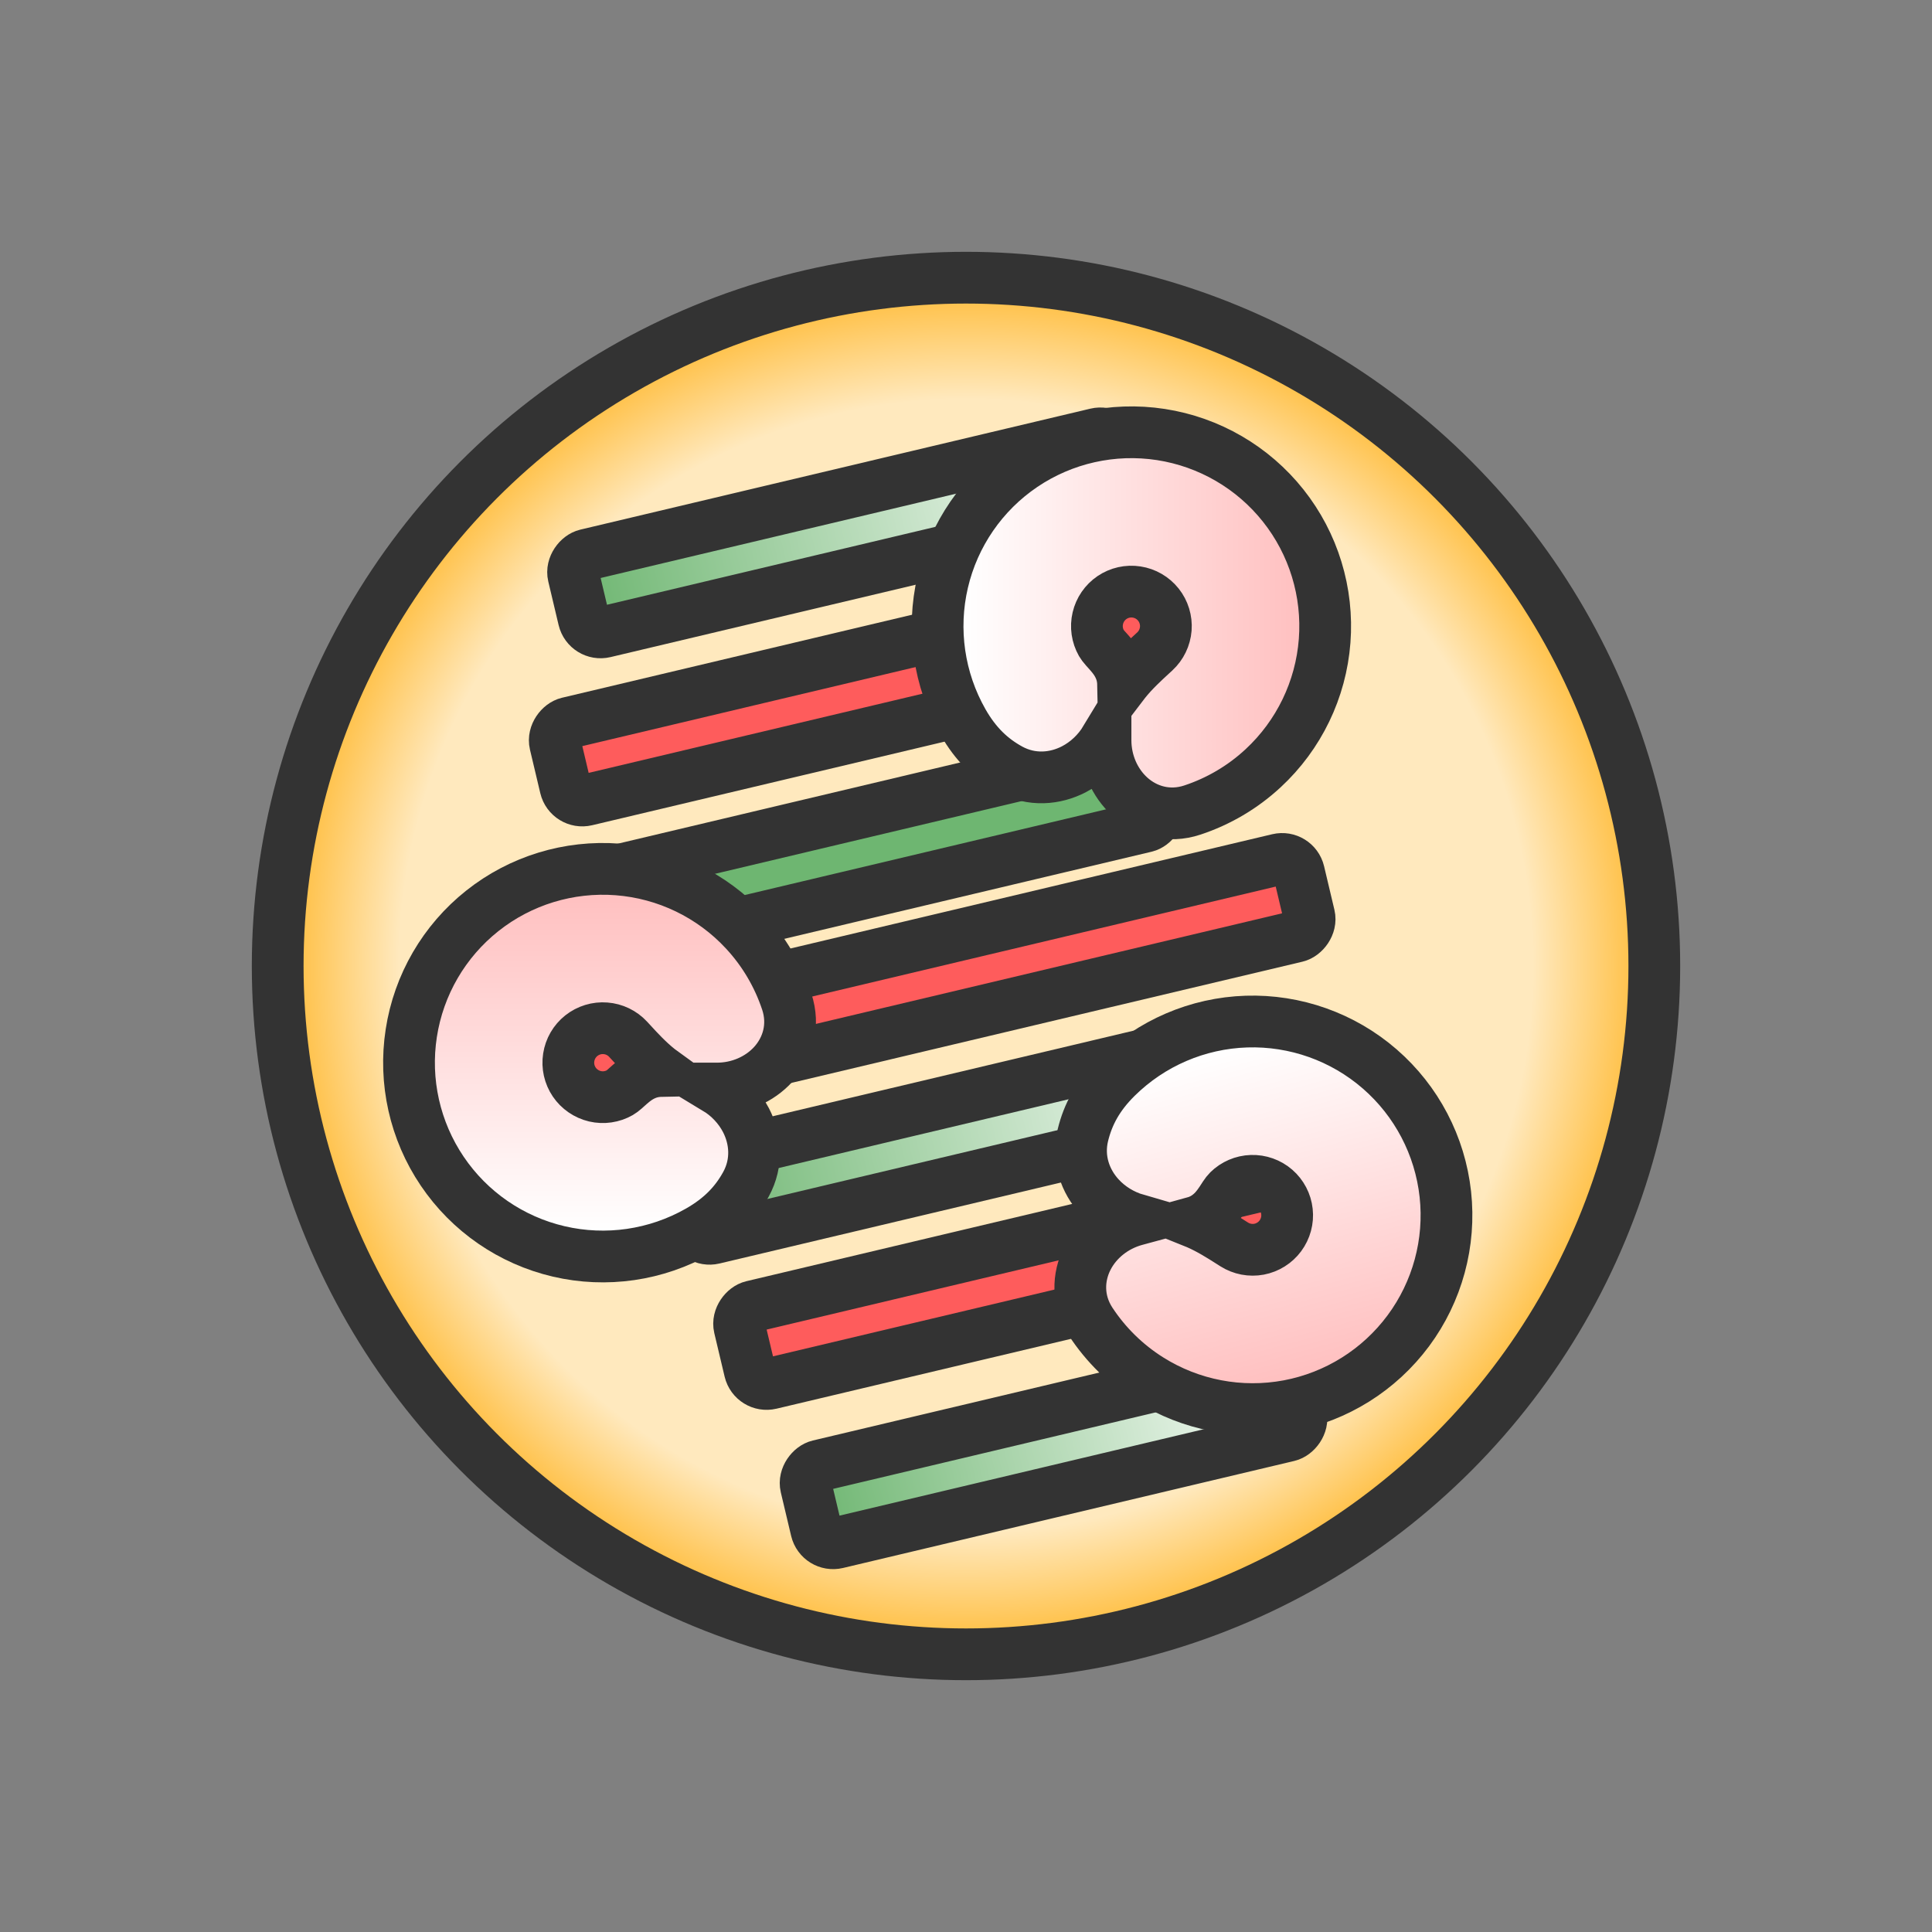 <svg width="56" height="56" viewBox="0 0 56 56" fill="none" xmlns="http://www.w3.org/2000/svg">
<rect x="0" y="0" width="56" height="56" fill="#808080" stroke="none"/>
<circle cx="28" cy="28" r="19.951" fill="url(#paint0_radial_556_29247)" stroke="#333333" stroke-width="1.5"/>
<rect x="16.506" y="23.305" width="2.297" height="19.811" rx="0.5" transform="rotate(-103.343 16.506 23.305)" fill="#FE5C5C" stroke="#333333" stroke-width="1.5" stroke-linejoin="round"/>
<rect x="21.849" y="40.217" width="2.297" height="17.215" rx="0.5" transform="rotate(-103.343 21.849 40.217)" fill="#FE5C5C" stroke="#333333" stroke-width="1.5" stroke-linejoin="round"/>
<rect x="14.658" y="28.357" width="2.297" height="19.565" rx="0.5" transform="rotate(-103.343 14.658 28.357)" fill="#6EB671" stroke="#333333" stroke-width="1.5" stroke-linejoin="round"/>
<rect x="15.976" y="32.269" width="2.297" height="22.701" rx="0.5" transform="rotate(-103.343 15.976 32.269)" fill="#FE5C5C" stroke="#333333" stroke-width="1.5" stroke-linejoin="round"/>
<rect x="20.196" y="36.009" width="2.297" height="16.453" rx="0.5" transform="rotate(-103.343 20.196 36.009)" fill="url(#paint1_linear_556_29247)" stroke="#333333" stroke-width="1.5" stroke-linejoin="round"/>
<rect x="17.037" y="18.432" width="2.297" height="16.195" rx="0.5" transform="rotate(-103.343 17.037 18.432)" fill="url(#paint2_linear_556_29247)" stroke="#333333" stroke-width="1.5" stroke-linejoin="round"/>
<rect x="23.777" y="44.834" width="2.297" height="14.441" rx="0.5" transform="rotate(-103.343 23.777 44.834)" fill="url(#paint3_linear_556_29247)" stroke="#333333" stroke-width="1.5" stroke-linejoin="round"/>
<path d="M22.805 29.034C22.554 28.278 22.144 27.578 21.594 26.985C20.632 25.946 19.313 25.309 17.902 25.201C16.49 25.093 15.09 25.521 13.981 26.401C12.872 27.281 12.136 28.547 11.921 29.946C11.705 31.345 12.025 32.774 12.818 33.947C13.61 35.12 14.816 35.951 16.195 36.273C17.573 36.595 19.022 36.384 20.252 35.684C20.909 35.31 21.326 34.867 21.623 34.325C21.968 33.694 21.903 33.009 21.622 32.468C21.429 32.097 21.128 31.776 20.758 31.552H20.781C21.413 31.552 22.015 31.291 22.418 30.846C22.834 30.386 23.034 29.725 22.805 29.034ZM19.09 30.994C19.111 31.011 19.132 31.027 19.154 31.043C19.057 31.045 18.96 31.058 18.863 31.083C18.64 31.143 18.474 31.256 18.363 31.343C18.293 31.398 18.206 31.476 18.151 31.526C18.134 31.542 18.119 31.555 18.11 31.563C18.047 31.618 18.005 31.649 17.967 31.671C17.748 31.796 17.49 31.833 17.245 31.776C17 31.718 16.785 31.57 16.644 31.362C16.503 31.153 16.446 30.899 16.485 30.65C16.523 30.401 16.654 30.176 16.851 30.019C17.049 29.863 17.298 29.786 17.549 29.806C17.8 29.825 18.035 29.938 18.206 30.123C18.233 30.152 18.261 30.183 18.291 30.215C18.506 30.45 18.784 30.751 19.09 30.994Z" fill="url(#paint4_linear_556_29247)" stroke="#333333" stroke-width="1.5"/>
<path d="M34.563 23.479C35.318 23.229 36.018 22.819 36.611 22.269C37.65 21.307 38.287 19.988 38.395 18.577C38.503 17.165 38.075 15.765 37.195 14.656C36.315 13.547 35.049 12.811 33.65 12.595C32.251 12.38 30.822 12.7 29.649 13.492C28.476 14.285 27.646 15.491 27.324 16.869C27.002 18.248 27.212 19.697 27.912 20.927C28.286 21.584 28.73 22.001 29.271 22.298C29.903 22.643 30.587 22.578 31.128 22.297C31.5 22.104 31.82 21.802 32.044 21.433L32.044 21.456C32.044 22.088 32.305 22.689 32.751 23.093C33.211 23.509 33.871 23.709 34.563 23.479ZM32.602 19.765C32.586 19.786 32.569 19.807 32.553 19.828C32.551 19.732 32.538 19.635 32.513 19.538C32.453 19.315 32.34 19.148 32.253 19.038C32.198 18.968 32.12 18.881 32.07 18.826C32.054 18.809 32.042 18.794 32.033 18.785C31.978 18.722 31.947 18.68 31.925 18.642C31.801 18.423 31.763 18.165 31.821 17.92C31.878 17.675 32.026 17.46 32.234 17.319C32.443 17.178 32.697 17.121 32.946 17.16C33.195 17.198 33.42 17.329 33.577 17.526C33.734 17.724 33.81 17.973 33.791 18.224C33.771 18.475 33.658 18.71 33.473 18.881C33.444 18.908 33.413 18.936 33.381 18.966C33.147 19.181 32.845 19.459 32.602 19.765Z" fill="url(#paint5_linear_556_29247)" stroke="#333333" stroke-width="1.5"/>
<path d="M31.617 38.315C32.054 38.979 32.632 39.549 33.317 39.98C34.515 40.734 35.953 41.008 37.345 40.748C38.736 40.487 39.977 39.71 40.821 38.573C41.664 37.437 42.048 36.023 41.894 34.616C41.74 33.209 41.061 31.912 39.992 30.984C38.923 30.056 37.543 29.566 36.128 29.611C34.713 29.657 33.368 30.235 32.361 31.23C31.823 31.762 31.536 32.298 31.389 32.898C31.218 33.597 31.459 34.242 31.87 34.691C32.153 35 32.527 35.231 32.942 35.352L32.92 35.358C32.309 35.522 31.796 35.929 31.522 36.464C31.239 37.016 31.217 37.706 31.617 38.315ZM34.697 35.459C34.673 35.449 34.648 35.438 34.623 35.428C34.717 35.402 34.807 35.364 34.894 35.314C35.094 35.199 35.225 35.047 35.309 34.934C35.363 34.863 35.427 34.765 35.467 34.702C35.48 34.683 35.49 34.667 35.497 34.656C35.544 34.587 35.576 34.545 35.607 34.515C35.786 34.338 36.026 34.235 36.277 34.227C36.529 34.219 36.775 34.306 36.965 34.471C37.155 34.636 37.276 34.867 37.303 35.117C37.331 35.368 37.262 35.619 37.112 35.822C36.962 36.024 36.741 36.162 36.494 36.209C36.246 36.255 35.99 36.206 35.777 36.072C35.743 36.051 35.708 36.028 35.671 36.005C35.403 35.834 35.056 35.614 34.697 35.459Z" fill="url(#paint6_linear_556_29247)" stroke="#333333" stroke-width="1.5"/>
<defs>
<radialGradient id="paint0_radial_556_29247" cx="0" cy="0" r="1" gradientUnits="userSpaceOnUse" gradientTransform="translate(28 28) rotate(90) scale(19.951)">
<stop stop-color="#FFE9BE"/>
<stop offset="0.828" stop-color="#FFE9BE"/>
<stop offset="1" stop-color="#FFBB37"/>
</radialGradient>
<linearGradient id="paint1_linear_556_29247" x1="21.344" y1="36.009" x2="21.344" y2="52.462" gradientUnits="userSpaceOnUse">
<stop stop-color="#6EB671"/>
<stop offset="1" stop-color="white"/>
</linearGradient>
<linearGradient id="paint2_linear_556_29247" x1="18.185" y1="18.432" x2="18.185" y2="34.626" gradientUnits="userSpaceOnUse">
<stop stop-color="#6EB671"/>
<stop offset="1" stop-color="white"/>
</linearGradient>
<linearGradient id="paint3_linear_556_29247" x1="24.926" y1="44.834" x2="24.926" y2="59.275" gradientUnits="userSpaceOnUse">
<stop stop-color="#6EB671"/>
<stop offset="1" stop-color="white"/>
</linearGradient>
<linearGradient id="paint4_linear_556_29247" x1="17.473" y1="25.935" x2="17.473" y2="35.67" gradientUnits="userSpaceOnUse">
<stop stop-color="#FFC0C0"/>
<stop offset="1" stop-color="white"/>
</linearGradient>
<linearGradient id="paint5_linear_556_29247" x1="37.662" y1="18.148" x2="27.926" y2="18.148" gradientUnits="userSpaceOnUse">
<stop stop-color="#FFC0C0"/>
<stop offset="1" stop-color="white"/>
</linearGradient>
<linearGradient id="paint6_linear_556_29247" x1="37.569" y1="39.928" x2="35.05" y2="30.524" gradientUnits="userSpaceOnUse">
<stop stop-color="#FFC0C0"/>
<stop offset="1" stop-color="white"/>
</linearGradient>
</defs>
</svg>
